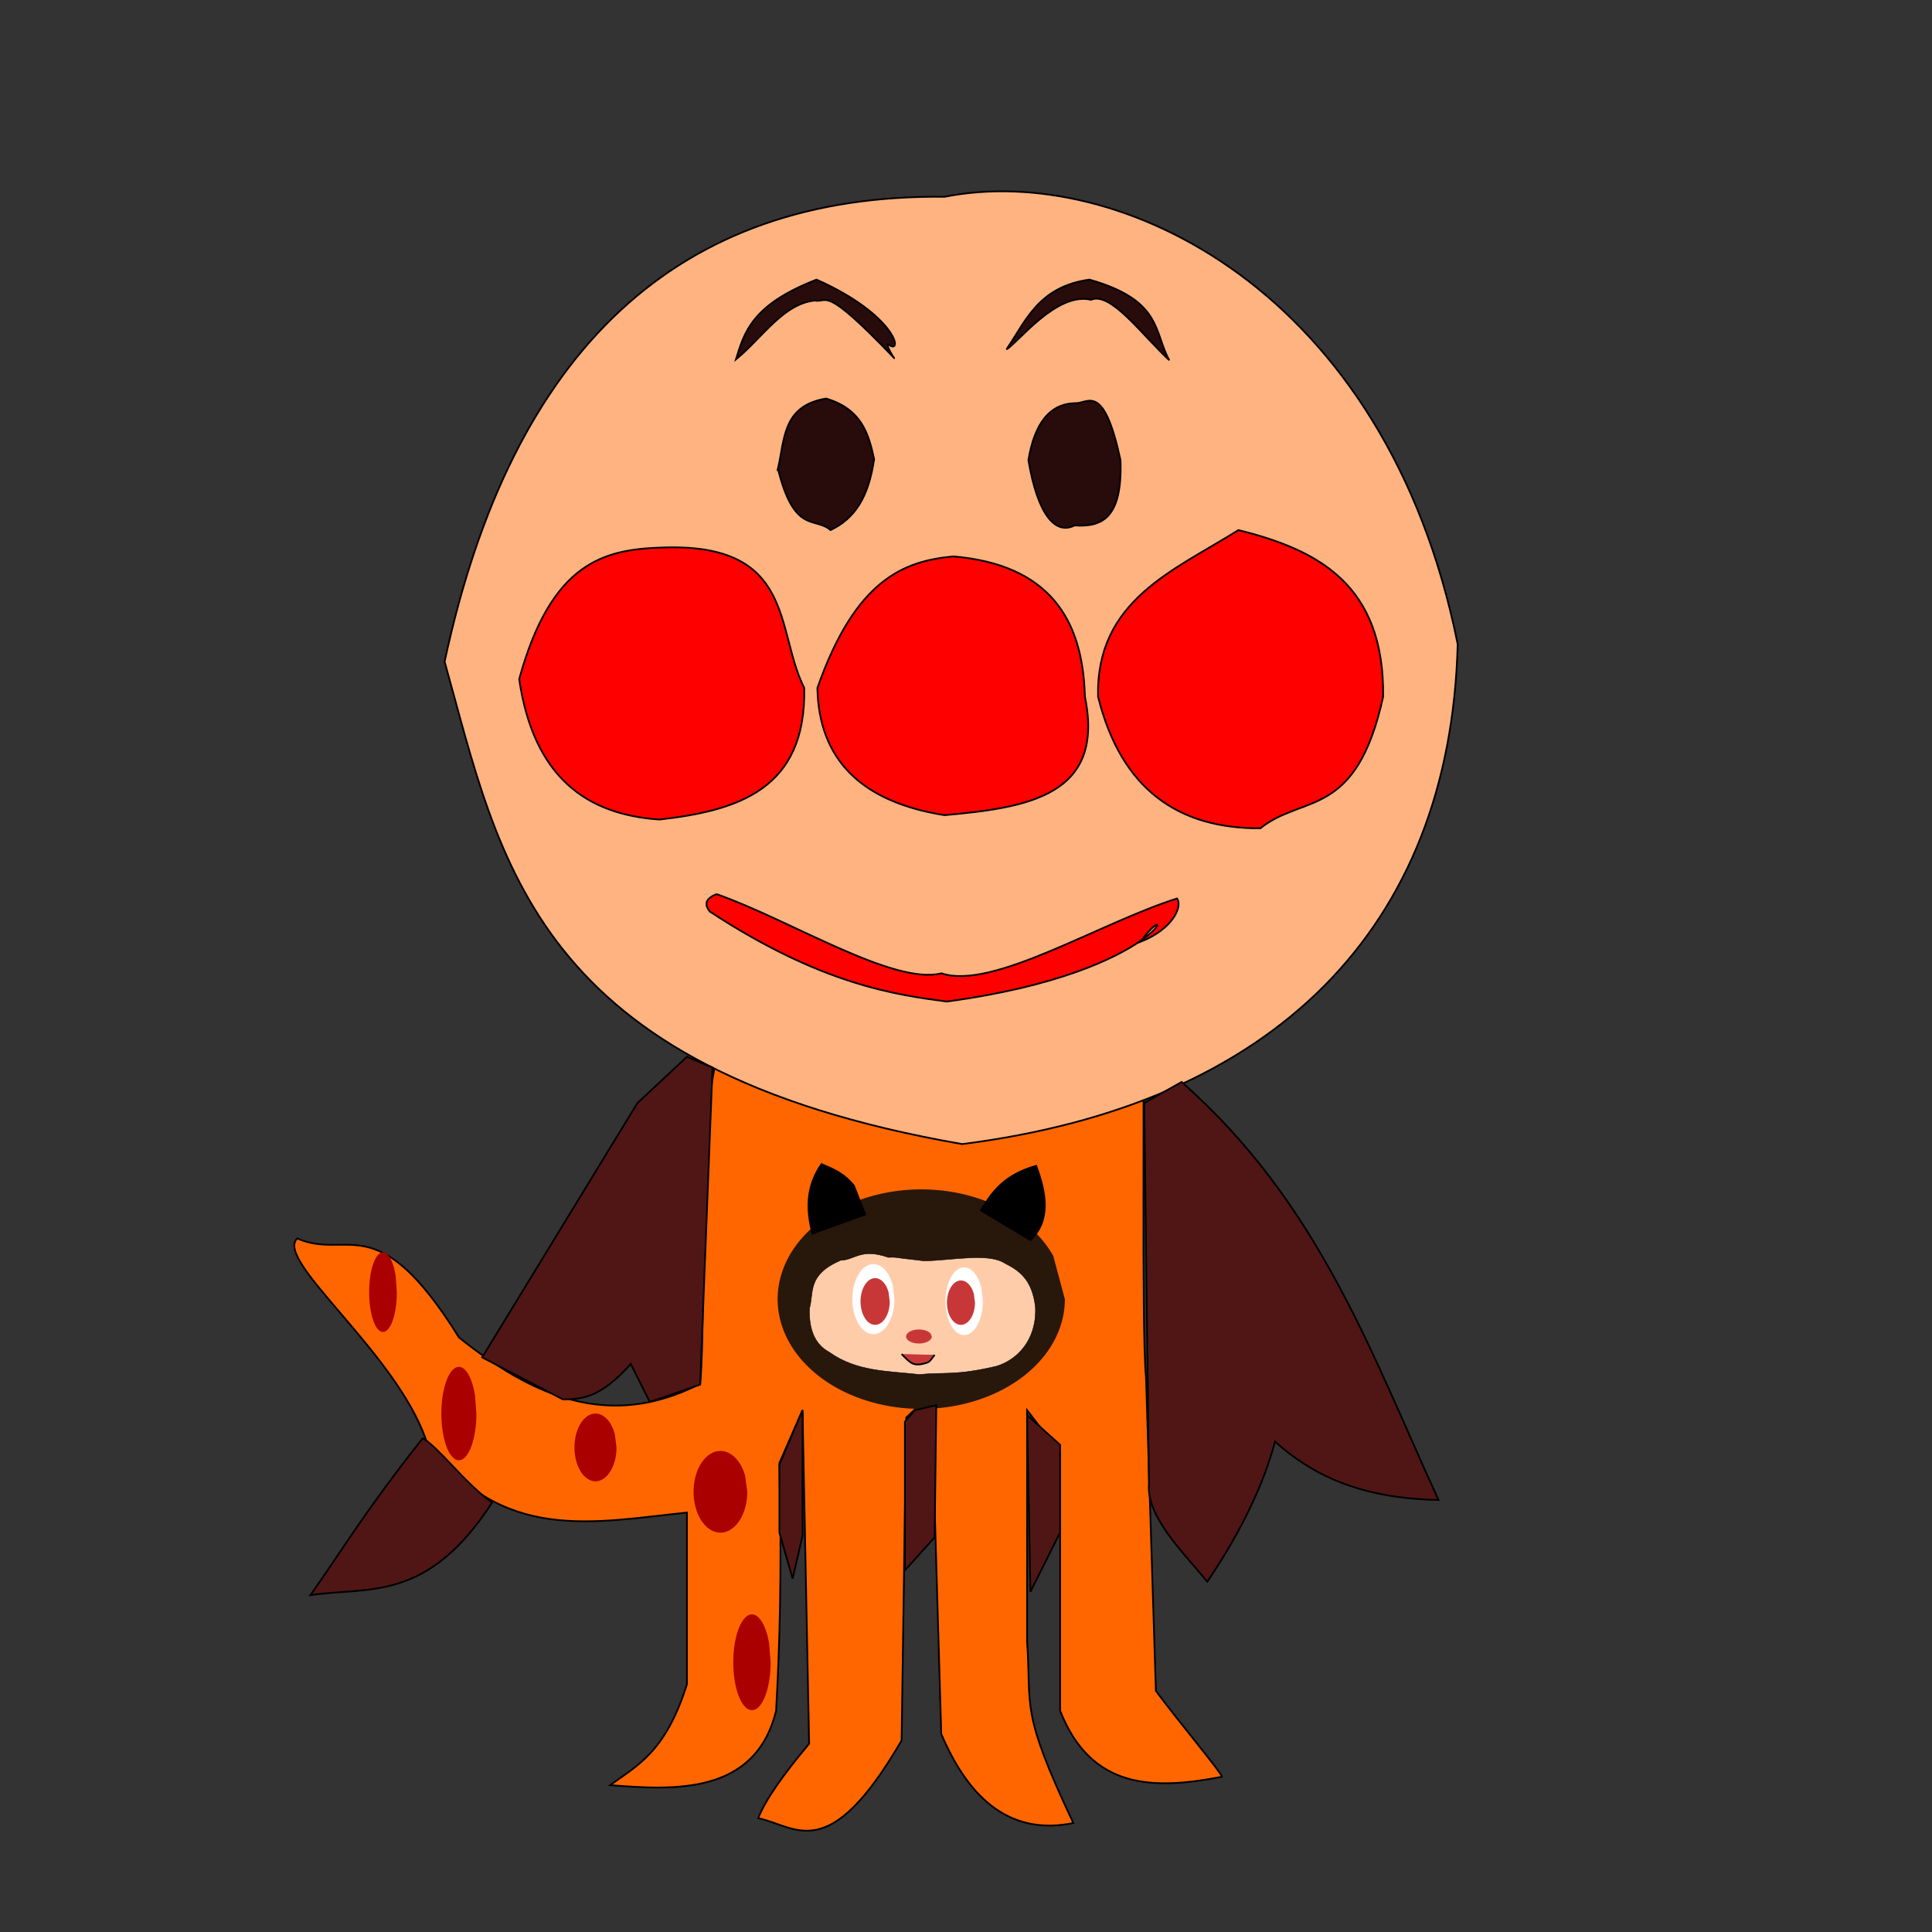 <?xml version="1.0" encoding="UTF-8" standalone="no"?>
<!-- Created with Inkscape (http://www.inkscape.org/) -->

<svg
   xmlns:dc="http://purl.org/dc/elements/1.1/"
   xmlns:cc="http://creativecommons.org/ns#"
   xmlns:rdf="http://www.w3.org/1999/02/22-rdf-syntax-ns#"
   xmlns:svg="http://www.w3.org/2000/svg"
   xmlns="http://www.w3.org/2000/svg"
   xmlns:sodipodi="http://sodipodi.sourceforge.net/DTD/sodipodi-0.dtd"
   xmlns:inkscape="http://www.inkscape.org/namespaces/inkscape"
   id="svg3336"
   version="1.1"
   inkscape:version="0.91 r13725"
   width="1120"
   height="1120"
   viewBox="0 0 1120 1120"
   sodipodi:docname="アンパンマン.svg">
  <rect x="0" y="0" width="1120" height="1120" fill="#333333" stroke="none"/>
  <defs
     id="defs3340" />
  <sodipodi:namedview
     pagecolor="#ffffff"
     bordercolor="#666666"
     borderopacity="1"
     objecttolerance="10"
     gridtolerance="10"
     guidetolerance="10"
     inkscape:pageopacity="0"
     inkscape:pageshadow="2"
     inkscape:window-width="1280"
     inkscape:window-height="790"
     id="namedview3338"
     showgrid="false"
     inkscape:zoom="0.26116071"
     inkscape:cx="891.34685"
     inkscape:cy="549.82834"
     inkscape:window-x="-8"
     inkscape:window-y="-8"
     inkscape:window-maximized="1"
     inkscape:current-layer="svg3336" />
  <path
     style="fill:#ff6600;fill-rule:evenodd;stroke:#000000;stroke-width:1px;stroke-linecap:butt;stroke-linejoin:miter;stroke-opacity:1"
     d="m 421.95,603.959 c -18.32,3.658 -12.131,158.617 -16.069,198.229 -52.965,27.21 -97.545,6.9 -139.761,-26.803 -47.696,-76.636 -64.307,-44.47 -93.812,-57.436 -13.409,12.683 57.049,65.863 74.667,116.786 43.052,60.677 97.756,47.558 151.248,42.12 l 0,99.556 c -12.358,39.289 -28.671,46.93 -44.499,58.461 36.332,2.823 84.152,6.089 96.191,-43.145 2.106,-37.592 3.394,-80.905 1.915,-143.59 l 13.402,-30.632 3.829,193.368 c -14.92,17.77 -25.413,32.589 -29.511,43.145 22.254,4.678 40.561,28.094 83.118,-45.059 l 2.708,-187.159 14.523,-13.866 5.744,197.197 c 16.855,39.778 41.681,58.831 76.581,51.692 -31.165,-65.887 -24.112,-66.454 -26.803,-105.299 l 0,-134.017 19.145,24.889 0,149.333 c 18.026,45.876 54.39,45.906 93.812,38.291 0.362,-1.581 -25.261,-32.198 -38.291,-49.778 l -5.744,-181.88 c -2.865,-30.964 -0.347,-194.366 -2.087,-178.058 20.955,-24.42 -128.302,-198.996 -229.263,-7.774 z"
     id="path3348"
     inkscape:connector-curvature="0"
     sodipodi:nodetypes="cccccccccccccccccccccccccccc" />
  <path
     style="fill:#ffb380;fill-rule:evenodd;stroke:#000000;stroke-width:1px;stroke-linecap:butt;stroke-linejoin:miter;stroke-opacity:1"
     d="M 257.747,383.574 C 296.73,202.218 393.341,112.387 547.578,114.082 648.607,94.037 803.667,167.862 845.035,373.404 840.773,538.638 738.281,640.374 557.747,663.235 308.415,619.792 290.184,499.315 257.747,383.574 Z"
     id="path3360"
     inkscape:connector-curvature="0"
     sodipodi:nodetypes="ccccc" />
  <path
     style="fill:#280b0b;fill-rule:evenodd;stroke:#000000;stroke-width:1px;stroke-linecap:butt;stroke-linejoin:miter;stroke-opacity:1"
     d="m 450.968,271.709 c 3.975,-16.655 2.431,-36.505 27.966,-40.678 20.821,6.324 24.589,20.607 27.812,35.144 -3.296,22.263 -11.22,34.397 -25.27,41.127 -9.098,-7.959 -21.022,2.605 -30.508,-35.593 z"
     id="path3362"
     inkscape:connector-curvature="0"
     sodipodi:nodetypes="ccccc" />
  <path
     style="fill:#280b0b;fill-rule:evenodd;stroke:#000000;stroke-width:1px;stroke-linecap:butt;stroke-linejoin:miter;stroke-opacity:1"
     d="m 622.95,304.606 c -11.312,5.73 -21.449,-6.438 -26.772,-37.84 3.536,-21.432 12.448,-33.187 27.966,-33.051 7.098,-0.462 15.941,-11.016 25.424,33.051 1.206,34.424 -11.32,38.782 -26.618,37.84 z"
     id="path3364"
     inkscape:connector-curvature="0"
     sodipodi:nodetypes="ccccc" />
  <path
     style="fill:#ff0000;fill-rule:evenodd;stroke:#000000;stroke-width:1px;stroke-linecap:butt;stroke-linejoin:miter;stroke-opacity:1"
     d="m 552.663,322.557 c -28.798,2.685 -56.708,13.356 -78.814,76.271 0.847,41.525 25.424,66.102 73.729,73.729 47.97,-4.346 93.196,-11.132 81.356,-68.644 -1.156,-45.32 -20.999,-76.623 -76.271,-81.356 z"
     id="path3366"
     inkscape:connector-curvature="0"
     sodipodi:nodetypes="ccccc" />
  <path
     style="fill:#ff0000;fill-rule:evenodd;stroke:#000000;stroke-width:1px;stroke-linecap:butt;stroke-linejoin:miter;stroke-opacity:1"
     d="m 717.917,307.303 c -37.544,23.515 -82.643,40.735 -81.356,96.61 13.48,54.025 46.711,76.449 94.068,76.271 24.705,-19.908 55.56,-5.082 71.186,-76.271 0.802,-65.081 -37.762,-85.173 -83.898,-96.61 z"
     id="path3368"
     inkscape:connector-curvature="0"
     sodipodi:nodetypes="ccccc" />
  <path
     style="fill:#ff0000;fill-rule:evenodd;stroke:#000000;stroke-width:1px;stroke-linecap:butt;stroke-linejoin:miter;stroke-opacity:1"
     d="m 300.968,393.743 c 18.614,-67.947 49.404,-75.013 81.356,-76.271 79.221,-3.634 66.922,47.643 83.898,81.356 1.187,58.741 -38.238,71.069 -83.898,76.271 -42.283,-2.856 -72.896,-24.384 -81.356,-81.356 z"
     id="path3370"
     inkscape:connector-curvature="0"
     sodipodi:nodetypes="ccccc" />
  <path
     style="fill:#280b0b;fill-rule:evenodd;stroke:#000000;stroke-width:1px;stroke-linecap:butt;stroke-linejoin:miter;stroke-opacity:1"
     d="m 583.458,202.54 c 11.353,-16.698 18.516,-36.277 48.089,-40.449 42.293,11.999 37.227,30.312 46.292,46.741 -15.792,-14.661 -33.955,-39.992 -45.393,-35.056 -20.1,-4.795 -43.004,25.689 -48.988,28.764 z"
     id="path3372"
     inkscape:connector-curvature="0"
     sodipodi:nodetypes="ccccc" />
  <path
     style="fill:#280b0b;fill-rule:evenodd;stroke:#000000;stroke-width:1px;stroke-linecap:butt;stroke-linejoin:miter;stroke-opacity:1"
     d="m 518.29,207.484 c -2.078,-2.798 -5.128,-9.137 -3.176,-7.699 8.734,6.432 4.826,-16.954 -41.768,-37.694 -37.623,14.643 -41.794,30.481 -46.741,46.292 15.019,-12.258 27.631,-32.54 45.842,-34.157 7.585,1.595 4.499,-9.972 45.842,33.258 z"
     id="path3374"
     inkscape:connector-curvature="0"
     sodipodi:nodetypes="cscccc" />
  <path
     style="fill:#ff0000;fill-rule:evenodd;stroke:#000000;stroke-width:1px;stroke-linecap:butt;stroke-linejoin:miter;stroke-opacity:1"
     d="m 415.374,518.32 c 42.785,15.02 102.619,52.989 130.406,45.917 29.226,9.975 91.029,-28.916 136.543,-43.375 3.256,4.279 -1.844,17.473 -21.187,25.142 21.822,-30.483 15.965,17.273 -112.287,34.604 -29.65,-3.916 -72.643,-9.761 -137.288,-52.119 -3.953,-4.696 -1.804,-7.866 3.814,-10.169 z"
     id="path3376"
     inkscape:connector-curvature="0"
     sodipodi:nodetypes="ccccccc" />
  <path
     style="fill:#aa0000"
     id="path3430"
     sodipodi:type="arc"
     sodipodi:cx="222.01944"
     sodipodi:cy="749.06506"
     sodipodi:rx="8.0334978"
     sodipodi:ry="23.096331"
     sodipodi:start="0"
     sodipodi:end="5.8775994"
     d="m 230.053,749.065 a 8.033,23.096 0 0 1 -7.22,22.978 8.033,23.096 0 0 1 -8.682,-18.326 8.033,23.096 0 0 1 5.463,-26.688 8.033,23.096 0 0 1 9.788,12.923"
     sodipodi:open="true" />
  <path
     style="fill:#aa0000"
     id="path3432"
     sodipodi:type="arc"
     sodipodi:cx="266.01721"
     sodipodi:cy="819.46149"
     sodipodi:rx="10.153328"
     sodipodi:ry="27.075542"
     sodipodi:start="0"
     sodipodi:end="5.8776057"
     sodipodi:open="true"
     d="m 276.171,819.461 a 10.153,27.076 0 0 1 -9.126,26.936 10.153,27.076 0 0 1 -10.973,-21.483 10.153,27.076 0 0 1 6.904,-31.286 10.153,27.076 0 0 1 12.371,15.15" />
  <path
     style="fill:#aa0000"
     id="path3434"
     sodipodi:type="arc"
     sodipodi:cx="345.21317"
     sodipodi:cy="839.09125"
     sodipodi:rx="12.183993"
     sodipodi:ry="19.629768"
     sodipodi:start="0"
     sodipodi:end="5.8776057"
     sodipodi:open="true"
     d="m 357.397,839.091 a 12.184,19.63 0 0 1 -10.951,19.529 12.184,19.63 0 0 1 -13.168,-15.575 12.184,19.63 0 0 1 8.285,-22.682 12.184,19.63 0 0 1 14.845,10.984" />
  <path
     style="fill:#aa0000"
     id="path3436"
     sodipodi:type="arc"
     sodipodi:cx="417.64023"
     sodipodi:cy="864.81305"
     sodipodi:rx="15.568437"
     sodipodi:ry="23.691099"
     sodipodi:start="0"
     sodipodi:end="5.8776057"
     sodipodi:open="true"
     d="m 433.209,864.813 a 15.568,23.691 0 0 1 -13.993,23.569 15.568,23.691 0 0 1 -16.825,-18.798 15.568,23.691 0 0 1 10.586,-27.375 15.568,23.691 0 0 1 18.968,13.256" />
  <path
     style="fill:#aa0000"
     id="path3438"
     sodipodi:type="arc"
     sodipodi:cx="435.91623"
     sodipodi:cy="963.63873"
     sodipodi:rx="10.830216"
     sodipodi:ry="27.75243"
     sodipodi:start="0"
     sodipodi:end="5.8776057"
     sodipodi:open="true"
     d="m 446.746,963.639 a 10.83,27.752 0 0 1 -9.734,27.61 10.83,27.752 0 0 1 -11.705,-22.02 10.83,27.752 0 0 1 7.364,-32.068 10.83,27.752 0 0 1 13.195,15.529" />
  <path
     style="fill:#28170b"
     id="path3440"
     sodipodi:type="arc"
     sodipodi:cx="534.06506"
     sodipodi:cy="753.12646"
     sodipodi:rx="83.257301"
     sodipodi:ry="63.627522"
     sodipodi:start="0"
     sodipodi:end="5.8776057"
     sodipodi:open="true"
     d="m 617.322,753.126 a 83.257,63.628 0 0 1 -74.83,63.301 83.257,63.628 0 0 1 -89.979,-50.486 83.257,63.628 0 0 1 56.614,-73.521 83.257,63.628 0 0 1 101.44,35.602" />
  <path
     style="fill:#ffccaa;fill-rule:evenodd;stroke:#000000;stroke-width:0.257px;stroke-linecap:butt;stroke-linejoin:miter;stroke-opacity:1"
     d="m 469.279,758.405 c 2.691,-9.346 -1.508,-19.297 18.05,-27.783 8.377,-0.177 11.621,-7.272 27.606,-1.715 6.843,-0.019 -1.901,-0.498 20.881,2.058 16.375,-0.321 37.113,-4.869 46.718,1.372 8.297,4.143 15.907,9.525 17.696,25.382 0.891,19.333 -10.849,30.807 -22.651,34.3 -23.983,5.617 -29.963,3.304 -44.594,4.802 -17.888,-2.066 -36.274,-1.473 -52.38,-13.034 -8.022,-4.345 -11.797,-12.805 -11.325,-25.382 z"
     id="path3442"
     inkscape:connector-curvature="0"
     sodipodi:nodetypes="cccccccccc" />
  <path
     style="fill:#ffffff"
     id="path3444"
     sodipodi:type="arc"
     sodipodi:cx="506.31268"
     sodipodi:cy="753.1264"
     sodipodi:rx="12.183993"
     sodipodi:ry="20.306658"
     sodipodi:start="0"
     sodipodi:end="5.8776057"
     sodipodi:open="true"
     d="m 518.497,753.126 a 12.184,20.307 0 0 1 -10.951,20.202 12.184,20.307 0 0 1 -13.168,-16.113 12.184,20.307 0 0 1 8.285,-23.464 12.184,20.307 0 0 1 14.845,11.362" />
  <path
     style="fill:#ffffff"
     id="path3446"
     sodipodi:type="arc"
     sodipodi:cx="558.93005"
     sodipodi:cy="754.32709"
     sodipodi:rx="10.830218"
     sodipodi:ry="19.629765"
     sodipodi:start="0"
     sodipodi:end="5.8776057"
     sodipodi:open="true"
     d="m 569.76,754.327 a 10.83,19.63 0 0 1 -9.734,19.529 10.83,19.63 0 0 1 -11.705,-15.575 10.83,19.63 0 0 1 7.364,-22.682 10.83,19.63 0 0 1 13.195,10.984" />
  <path
     style="fill:#c83737"
     id="path3448"
     sodipodi:type="arc"
     sodipodi:cx="557.07935"
     sodipodi:cy="755.15704"
     sodipodi:rx="8.1226635"
     sodipodi:ry="12.860877"
     sodipodi:start="0"
     sodipodi:end="5.8776057"
     sodipodi:open="true"
     d="m 565.202,755.157 a 8.123,12.861 0 0 1 -7.3,12.795 8.123,12.861 0 0 1 -8.778,-10.205 8.123,12.861 0 0 1 5.523,-14.861 8.123,12.861 0 0 1 9.897,7.196" />
  <path
     style="fill:#c83737"
     id="path3450"
     sodipodi:type="arc"
     sodipodi:cx="507.32794"
     sodipodi:cy="754.48016"
     sodipodi:rx="8.4611053"
     sodipodi:ry="13.53777"
     sodipodi:start="0"
     sodipodi:end="5.8776057"
     sodipodi:open="true"
     d="m 515.789,754.48 a 8.461,13.538 0 0 1 -7.605,13.468 8.461,13.538 0 0 1 -9.144,-10.742 8.461,13.538 0 0 1 5.753,-15.643 8.461,13.538 0 0 1 10.309,7.575" />
  <path
     style="fill:#000000;fill-rule:evenodd;stroke:#000000;stroke-width:1px;stroke-linecap:butt;stroke-linejoin:miter;stroke-opacity:1"
     d="m 470.974,715.077 c -3.41,-13.226 -3.983,-26.95 5.265,-40.205 6.243,2.688 12.486,4.84 18.729,12.453 l 6.638,16.744 z"
     id="path3456"
     inkscape:connector-curvature="0"
     sodipodi:nodetypes="ccccc" />
  <path
     style="fill:#000000;fill-rule:evenodd;stroke:#000000;stroke-width:1.072px;stroke-linecap:butt;stroke-linejoin:miter;stroke-opacity:1"
     d="m 568.668,701.663 c 6.327,-10.326 13.164,-20.449 31.996,-25.773 6.025,16.355 8.387,31.663 -3.31,42.954 z"
     id="path3458"
     inkscape:connector-curvature="0"
     sodipodi:nodetypes="cccc" />
  <path
     style="fill:#c83737"
     id="path3460"
     sodipodi:type="arc"
     sodipodi:cx="532.7113"
     sodipodi:cy="774.78687"
     sodipodi:rx="7.4457741"
     sodipodi:ry="4.0613313"
     sodipodi:start="0"
     sodipodi:end="5.8776057"
     sodipodi:open="true"
     d="m 540.157,774.787 a 7.446,4.061 0 0 1 -6.692,4.04 7.446,4.061 0 0 1 -8.047,-3.223 7.446,4.061 0 0 1 5.063,-4.693 7.446,4.061 0 0 1 9.072,2.272" />
  <path
     style="fill:#c83737;fill-rule:evenodd;stroke:#000000;stroke-width:1px;stroke-linecap:butt;stroke-linejoin:miter;stroke-opacity:1"
     d="m 522.667,784.957 c 5.133,5.094 6.689,7.699 14.875,4.953 1.571,-0.527 2.703,-2.498 4.27,-4.474"
     id="path3466"
     inkscape:connector-curvature="0"
     sodipodi:nodetypes="csc" />
  <path
     style="fill:#501616;fill-rule:evenodd;stroke:#000000;stroke-width:1px;stroke-linecap:butt;stroke-linejoin:miter;stroke-opacity:1"
     d="m 398.222,612.65 -28.718,26.803 -89.983,147.419 46.906,24.41 c 10.656,-0.389 21.135,-0.307 39.248,-20.581 l 11.009,22.017 29.197,-10.051 7.179,-183.795 z"
     id="path3468"
     inkscape:connector-curvature="0"
     sodipodi:nodetypes="ccccccccc" />
  <path
     style="fill:#501616;fill-rule:evenodd;stroke:#000000;stroke-width:1px;stroke-linecap:butt;stroke-linejoin:miter;stroke-opacity:1"
     d="m 245.06,833.778 c -32.863,41.479 -44.789,62.019 -65.094,90.94 34.226,-5.055 67.457,4.482 105.299,-53.607 -16.604,-12.044 -30.854,-32.09 -40.205,-37.333 z"
     id="path3470"
     inkscape:connector-curvature="0"
     sodipodi:nodetypes="cccc" />
  <path
     style="fill:#501616;fill-rule:evenodd;stroke:#000000;stroke-width:1px;stroke-linecap:butt;stroke-linejoin:miter;stroke-opacity:1"
     d="m 685.011,627.225 c 80.061,70.634 110.114,157.938 148.915,242.326 -46.098,-0.917 -73.809,-14.968 -94.764,-33.844 -6.393,23.729 -18.442,50.285 -39.26,81.227 -15.732,-18.953 -35.281,-37.906 -33.844,-56.859 l -2.708,-220.666 z"
     id="path3476"
     inkscape:connector-curvature="0"
     sodipodi:nodetypes="ccccccc" />
  <path
     style="fill:#501616;fill-rule:evenodd;stroke:#000000;stroke-width:1px;stroke-linecap:butt;stroke-linejoin:miter;stroke-opacity:1"
     d="m 451.829,888.342 7.658,26.803 5.744,-24.889 0,-72.752 -13.402,31.59 z"
     id="path3478"
     inkscape:connector-curvature="0" />
  <path
     style="fill:#501616;fill-rule:evenodd;stroke:#000000;stroke-width:1px;stroke-linecap:butt;stroke-linejoin:miter;stroke-opacity:1"
     d="m 524.581,824.205 0,86.154 17.231,-19.145 0.957,-76.581 -12.444,2.872 z"
     id="path3480"
     inkscape:connector-curvature="0"
     sodipodi:nodetypes="cccccc" />
  <path
     style="fill:#501616;fill-rule:evenodd;stroke:#000000;stroke-width:1px;stroke-linecap:butt;stroke-linejoin:miter;stroke-opacity:1"
     d="m 595.419,820.376 1.915,102.427 17.231,-34.462 0,-50.735 z"
     id="path3482"
     inkscape:connector-curvature="0"
     sodipodi:nodetypes="ccccc" />
</svg>
